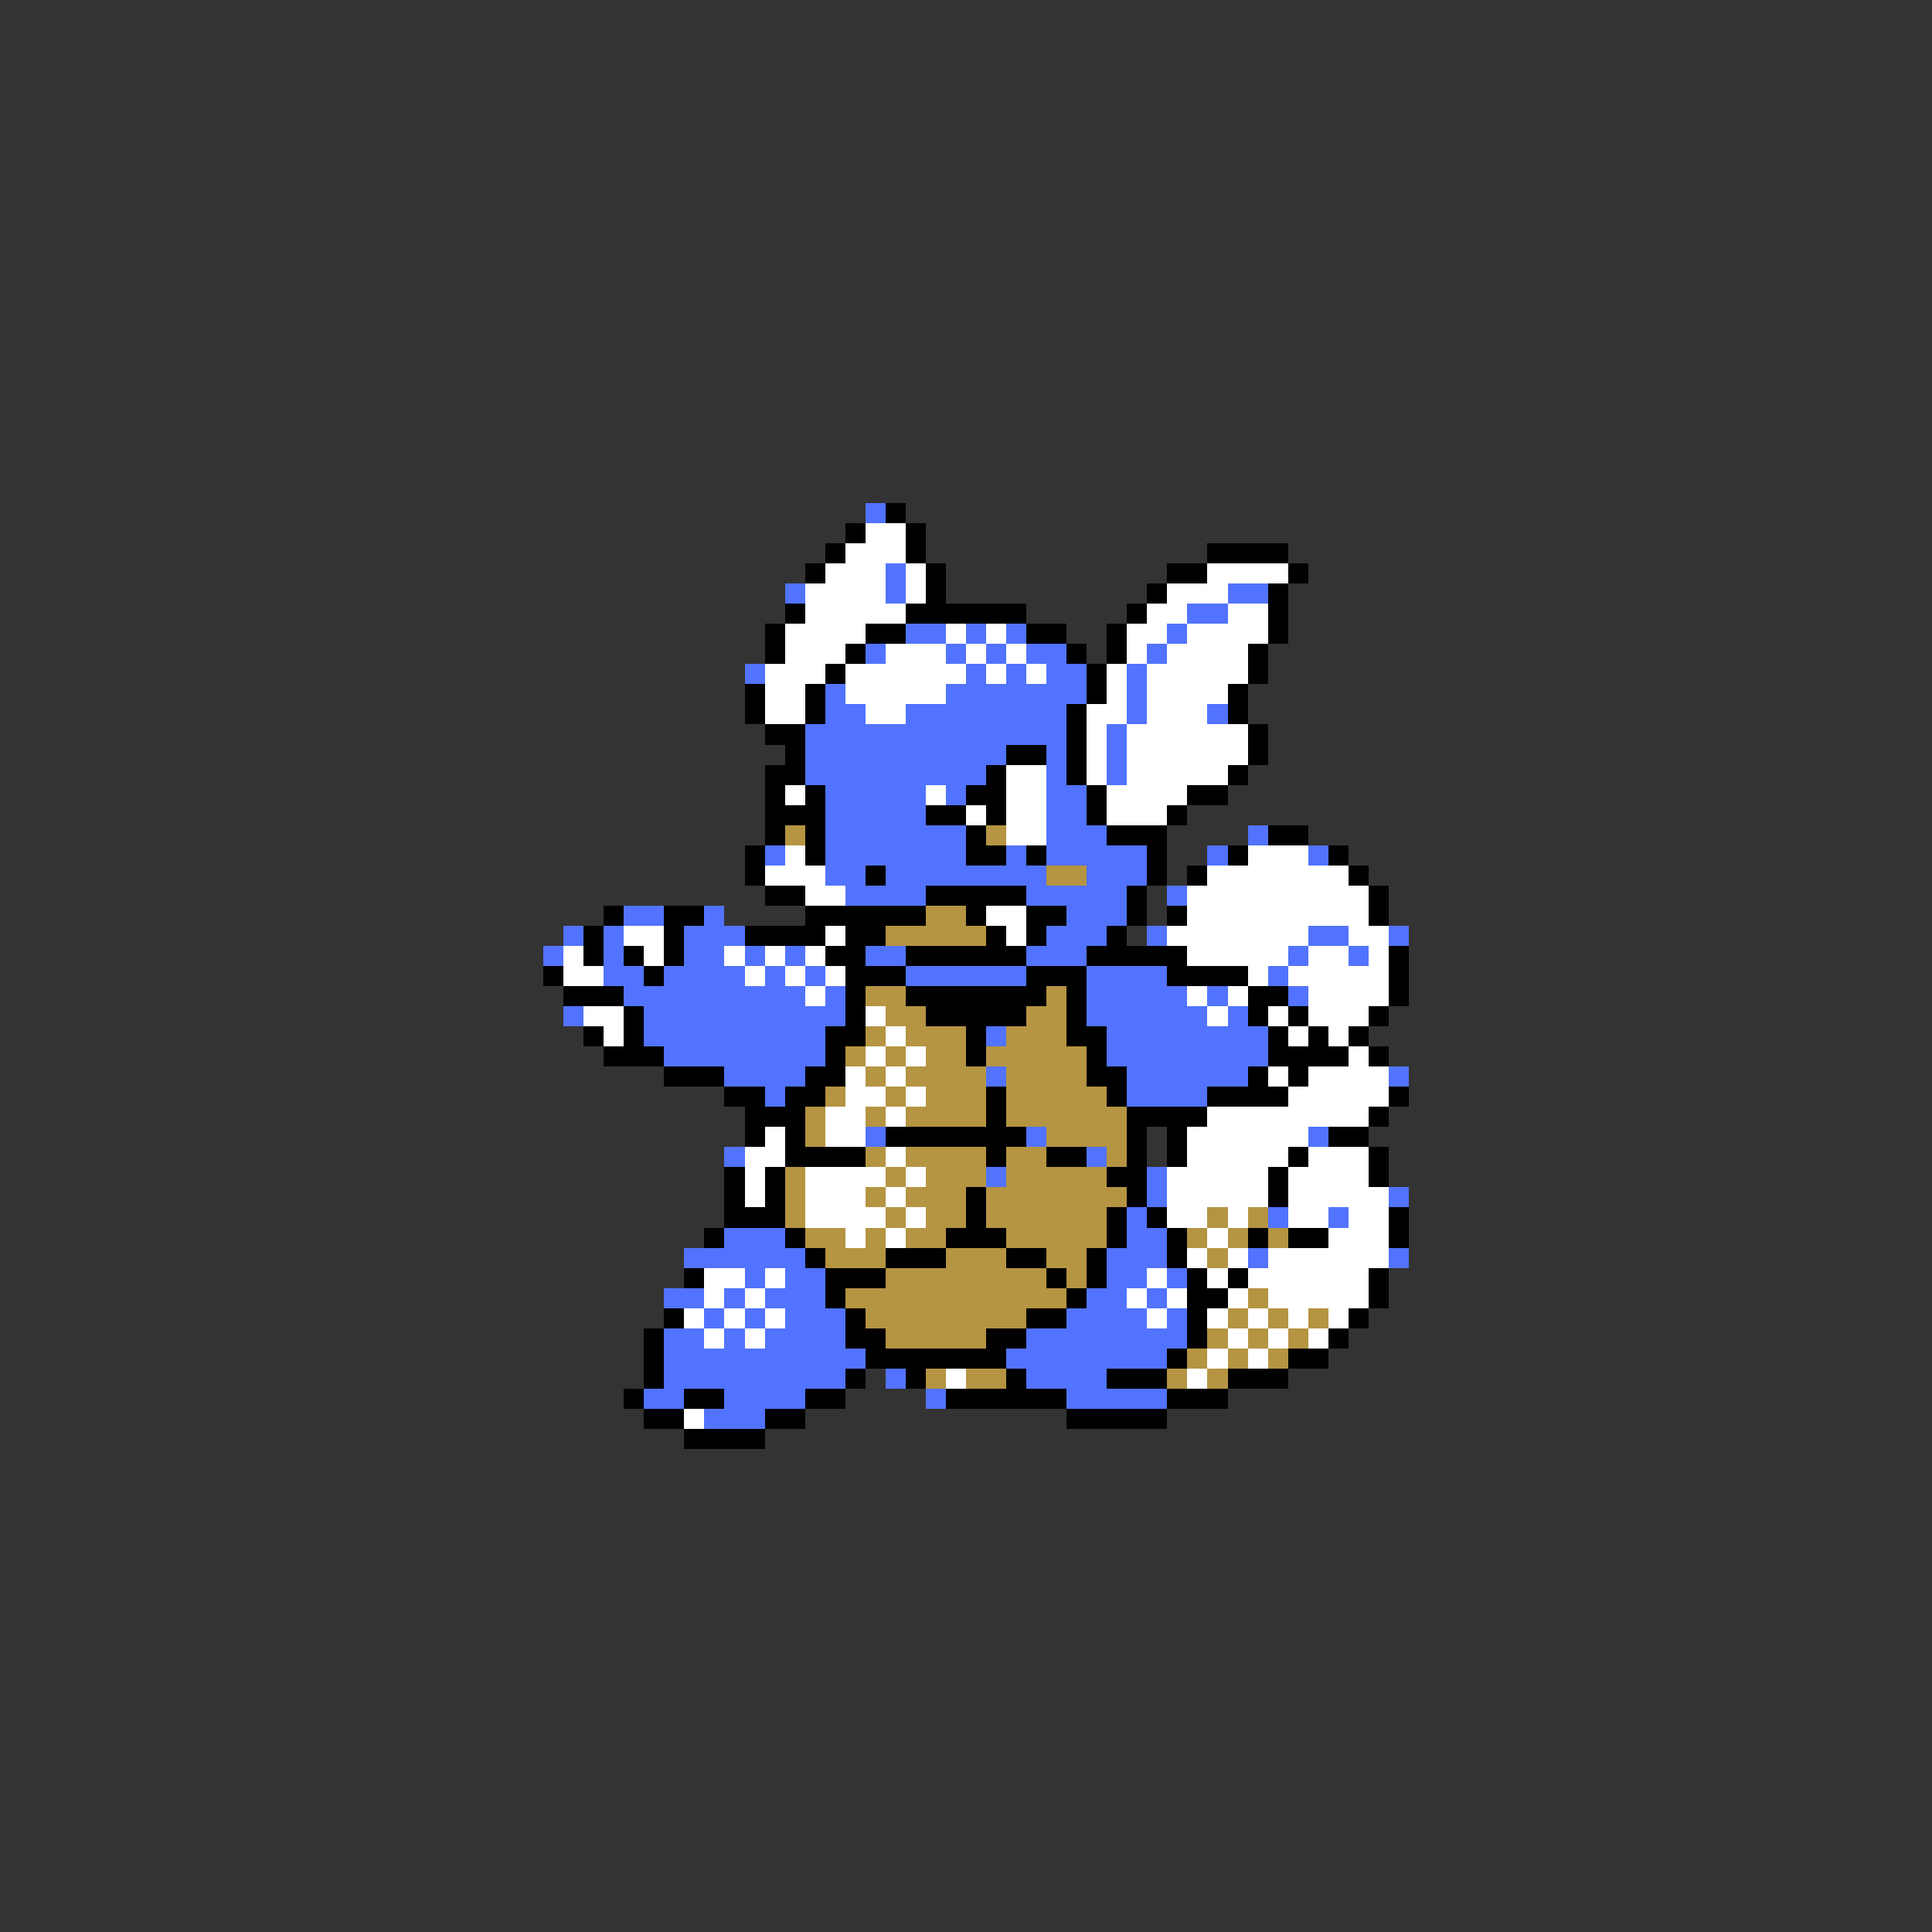 <svg xmlns="http://www.w3.org/2000/svg" viewBox="0 -0.5 96 96" shape-rendering="crispEdges">
<rect x="0" y="-0.5" width="96" height="96" fill="#333333" stroke="none"/>
<path stroke="#5273ff" d="M43 25h1M44 28h1M39 29h1M44 29h1M61 29h2M59 30h2M45 31h2M48 31h1M50 31h1M58 31h1M43 32h1M47 32h1M49 32h1M51 32h2M57 32h1M37 33h1M48 33h1M50 33h1M52 33h2M56 33h1M41 34h1M47 34h7M56 34h1M41 35h2M45 35h8M56 35h1M60 35h1M40 36h13M55 36h1M40 37h10M52 37h1M55 37h1M40 38h9M52 38h1M55 38h1M41 39h5M47 39h1M52 39h2M41 40h5M52 40h2M41 41h7M52 41h3M62 41h1M38 42h1M41 42h7M50 42h1M52 42h5M60 42h1M65 42h1M41 43h2M44 43h8M54 43h3M42 44h4M51 44h5M58 44h1M31 45h2M35 45h1M53 45h3M28 46h1M30 46h1M34 46h3M52 46h3M57 46h1M65 46h2M69 46h1M27 47h1M30 47h1M34 47h2M37 47h1M39 47h1M43 47h2M51 47h3M64 47h1M67 47h1M30 48h2M33 48h4M38 48h1M40 48h1M45 48h6M54 48h4M63 48h1M31 49h9M41 49h1M54 49h5M60 49h1M64 49h1M28 50h1M32 50h10M54 50h6M61 50h1M32 51h9M49 51h1M55 51h8M33 52h8M55 52h8M36 53h4M49 53h1M56 53h6M69 53h1M38 54h1M56 54h4M43 56h1M51 56h1M65 56h1M36 57h1M54 57h1M49 58h1M57 58h1M57 59h1M69 59h1M56 60h1M63 60h1M66 60h1M36 61h3M56 61h2M34 62h6M55 62h3M62 62h1M69 62h1M37 63h1M39 63h2M55 63h2M58 63h1M33 64h2M36 64h1M38 64h3M54 64h2M57 64h1M35 65h1M37 65h1M39 65h3M53 65h4M58 65h1M33 66h2M36 66h1M38 66h4M51 66h8M33 67h10M50 67h8M33 68h9M44 68h1M51 68h4M32 69h2M36 69h4M46 69h1M53 69h5M35 70h3" />
<path stroke="#000000" d="M44 25h1M42 26h1M45 26h1M41 27h1M45 27h1M60 27h4M40 28h1M46 28h1M58 28h2M64 28h1M46 29h1M57 29h1M63 29h1M39 30h1M45 30h6M56 30h1M63 30h1M38 31h1M43 31h2M51 31h2M55 31h1M63 31h1M38 32h1M42 32h1M53 32h1M55 32h1M62 32h1M41 33h1M54 33h1M62 33h1M37 34h1M40 34h1M54 34h1M61 34h1M37 35h1M40 35h1M53 35h1M61 35h1M38 36h2M53 36h1M62 36h1M39 37h1M50 37h2M53 37h1M62 37h1M38 38h2M49 38h1M53 38h1M61 38h1M38 39h1M40 39h1M48 39h2M54 39h1M59 39h2M38 40h3M46 40h2M49 40h1M54 40h1M58 40h1M38 41h1M40 41h1M48 41h1M55 41h3M63 41h2M37 42h1M40 42h1M48 42h2M51 42h1M57 42h1M61 42h1M66 42h1M37 43h1M43 43h1M57 43h1M59 43h1M67 43h1M38 44h2M46 44h5M56 44h1M68 44h1M30 45h1M33 45h2M40 45h6M48 45h1M51 45h2M56 45h1M58 45h1M68 45h1M29 46h1M33 46h1M37 46h4M42 46h2M49 46h1M51 46h1M55 46h1M29 47h1M31 47h1M33 47h1M41 47h2M45 47h6M54 47h5M69 47h1M27 48h1M32 48h1M42 48h3M51 48h3M58 48h4M69 48h1M28 49h3M42 49h1M45 49h7M53 49h1M62 49h2M69 49h1M31 50h1M42 50h1M46 50h5M53 50h1M62 50h1M64 50h1M68 50h1M29 51h1M31 51h1M41 51h2M48 51h1M53 51h2M63 51h1M65 51h1M67 51h1M30 52h3M41 52h1M48 52h1M54 52h1M63 52h4M68 52h1M33 53h3M40 53h2M54 53h2M62 53h1M64 53h1M36 54h2M39 54h2M49 54h1M55 54h1M60 54h4M69 54h1M37 55h3M49 55h1M56 55h4M68 55h1M37 56h1M39 56h1M44 56h7M56 56h1M58 56h1M66 56h2M39 57h4M49 57h1M52 57h2M56 57h1M58 57h1M64 57h1M68 57h1M36 58h1M38 58h1M55 58h2M63 58h1M68 58h1M36 59h1M38 59h1M48 59h1M56 59h1M63 59h1M36 60h3M48 60h1M55 60h1M57 60h1M69 60h1M35 61h1M39 61h1M47 61h3M55 61h1M58 61h1M62 61h1M64 61h2M69 61h1M40 62h1M44 62h3M50 62h2M54 62h1M58 62h1M34 63h1M41 63h3M52 63h1M54 63h1M59 63h1M61 63h1M68 63h1M41 64h1M53 64h1M59 64h2M68 64h1M33 65h1M42 65h1M51 65h2M59 65h1M67 65h1M32 66h1M42 66h2M49 66h2M59 66h1M66 66h1M32 67h1M43 67h7M58 67h1M64 67h2M32 68h1M42 68h1M45 68h1M50 68h1M55 68h3M61 68h3M31 69h1M34 69h2M40 69h2M47 69h6M58 69h3M32 70h2M38 70h2M53 70h5M34 71h4" />
<path stroke="#ffffff" d="M43 26h2M42 27h3M41 28h3M45 28h1M60 28h4M40 29h4M45 29h1M58 29h3M40 30h5M57 30h2M61 30h2M39 31h4M47 31h1M49 31h1M56 31h2M59 31h4M39 32h3M44 32h3M48 32h1M50 32h1M56 32h1M58 32h4M38 33h3M42 33h6M49 33h1M51 33h1M55 33h1M57 33h5M38 34h2M42 34h5M55 34h1M57 34h4M38 35h2M43 35h2M54 35h2M57 35h3M54 36h1M56 36h6M54 37h1M56 37h6M50 38h2M54 38h1M56 38h5M39 39h1M46 39h1M50 39h2M55 39h4M48 40h1M50 40h2M55 40h3M50 41h2M39 42h1M62 42h3M38 43h3M60 43h7M40 44h2M59 44h9M49 45h2M59 45h9M31 46h2M41 46h1M50 46h1M58 46h7M67 46h2M28 47h1M32 47h1M36 47h1M38 47h1M40 47h1M59 47h5M65 47h2M68 47h1M28 48h2M37 48h1M39 48h1M41 48h1M62 48h1M64 48h5M40 49h1M59 49h1M61 49h1M65 49h4M29 50h2M43 50h1M60 50h1M63 50h1M65 50h3M30 51h1M44 51h1M64 51h1M66 51h1M43 52h1M45 52h1M67 52h1M42 53h1M44 53h1M63 53h1M65 53h4M42 54h2M45 54h1M64 54h5M41 55h2M44 55h1M60 55h8M38 56h1M41 56h2M59 56h6M37 57h2M44 57h1M59 57h5M65 57h3M37 58h1M40 58h4M45 58h1M58 58h5M64 58h4M37 59h1M40 59h3M44 59h1M58 59h5M64 59h5M40 60h4M45 60h1M58 60h2M61 60h1M64 60h2M67 60h2M42 61h1M44 61h1M60 61h1M66 61h3M59 62h1M61 62h1M63 62h6M35 63h2M38 63h1M57 63h1M60 63h1M62 63h6M35 64h1M37 64h1M56 64h1M58 64h1M61 64h1M63 64h5M34 65h1M36 65h1M38 65h1M57 65h1M60 65h1M62 65h1M64 65h1M66 65h1M35 66h1M37 66h1M61 66h1M63 66h1M65 66h1M60 67h1M62 67h1M47 68h1M59 68h1M34 70h1" />
<path stroke="#b59442" d="M39 41h1M49 41h1M52 43h2M46 45h2M44 46h5M43 49h2M52 49h1M44 50h2M51 50h2M43 51h1M45 51h3M50 51h3M42 52h1M44 52h1M46 52h2M49 52h5M43 53h1M45 53h4M50 53h4M41 54h1M44 54h1M46 54h3M50 54h5M40 55h1M43 55h1M45 55h4M50 55h6M40 56h1M52 56h4M43 57h1M45 57h4M50 57h2M55 57h1M39 58h1M44 58h1M46 58h3M50 58h5M39 59h1M43 59h1M45 59h3M49 59h7M39 60h1M44 60h1M46 60h2M49 60h6M60 60h1M62 60h1M40 61h2M43 61h1M45 61h2M50 61h5M59 61h1M61 61h1M63 61h1M41 62h3M47 62h3M52 62h2M60 62h1M44 63h8M53 63h1M42 64h11M62 64h1M43 65h8M61 65h1M63 65h1M65 65h1M44 66h5M60 66h1M62 66h1M64 66h1M59 67h1M61 67h1M63 67h1M46 68h1M48 68h2M58 68h1M60 68h1" />
</svg>